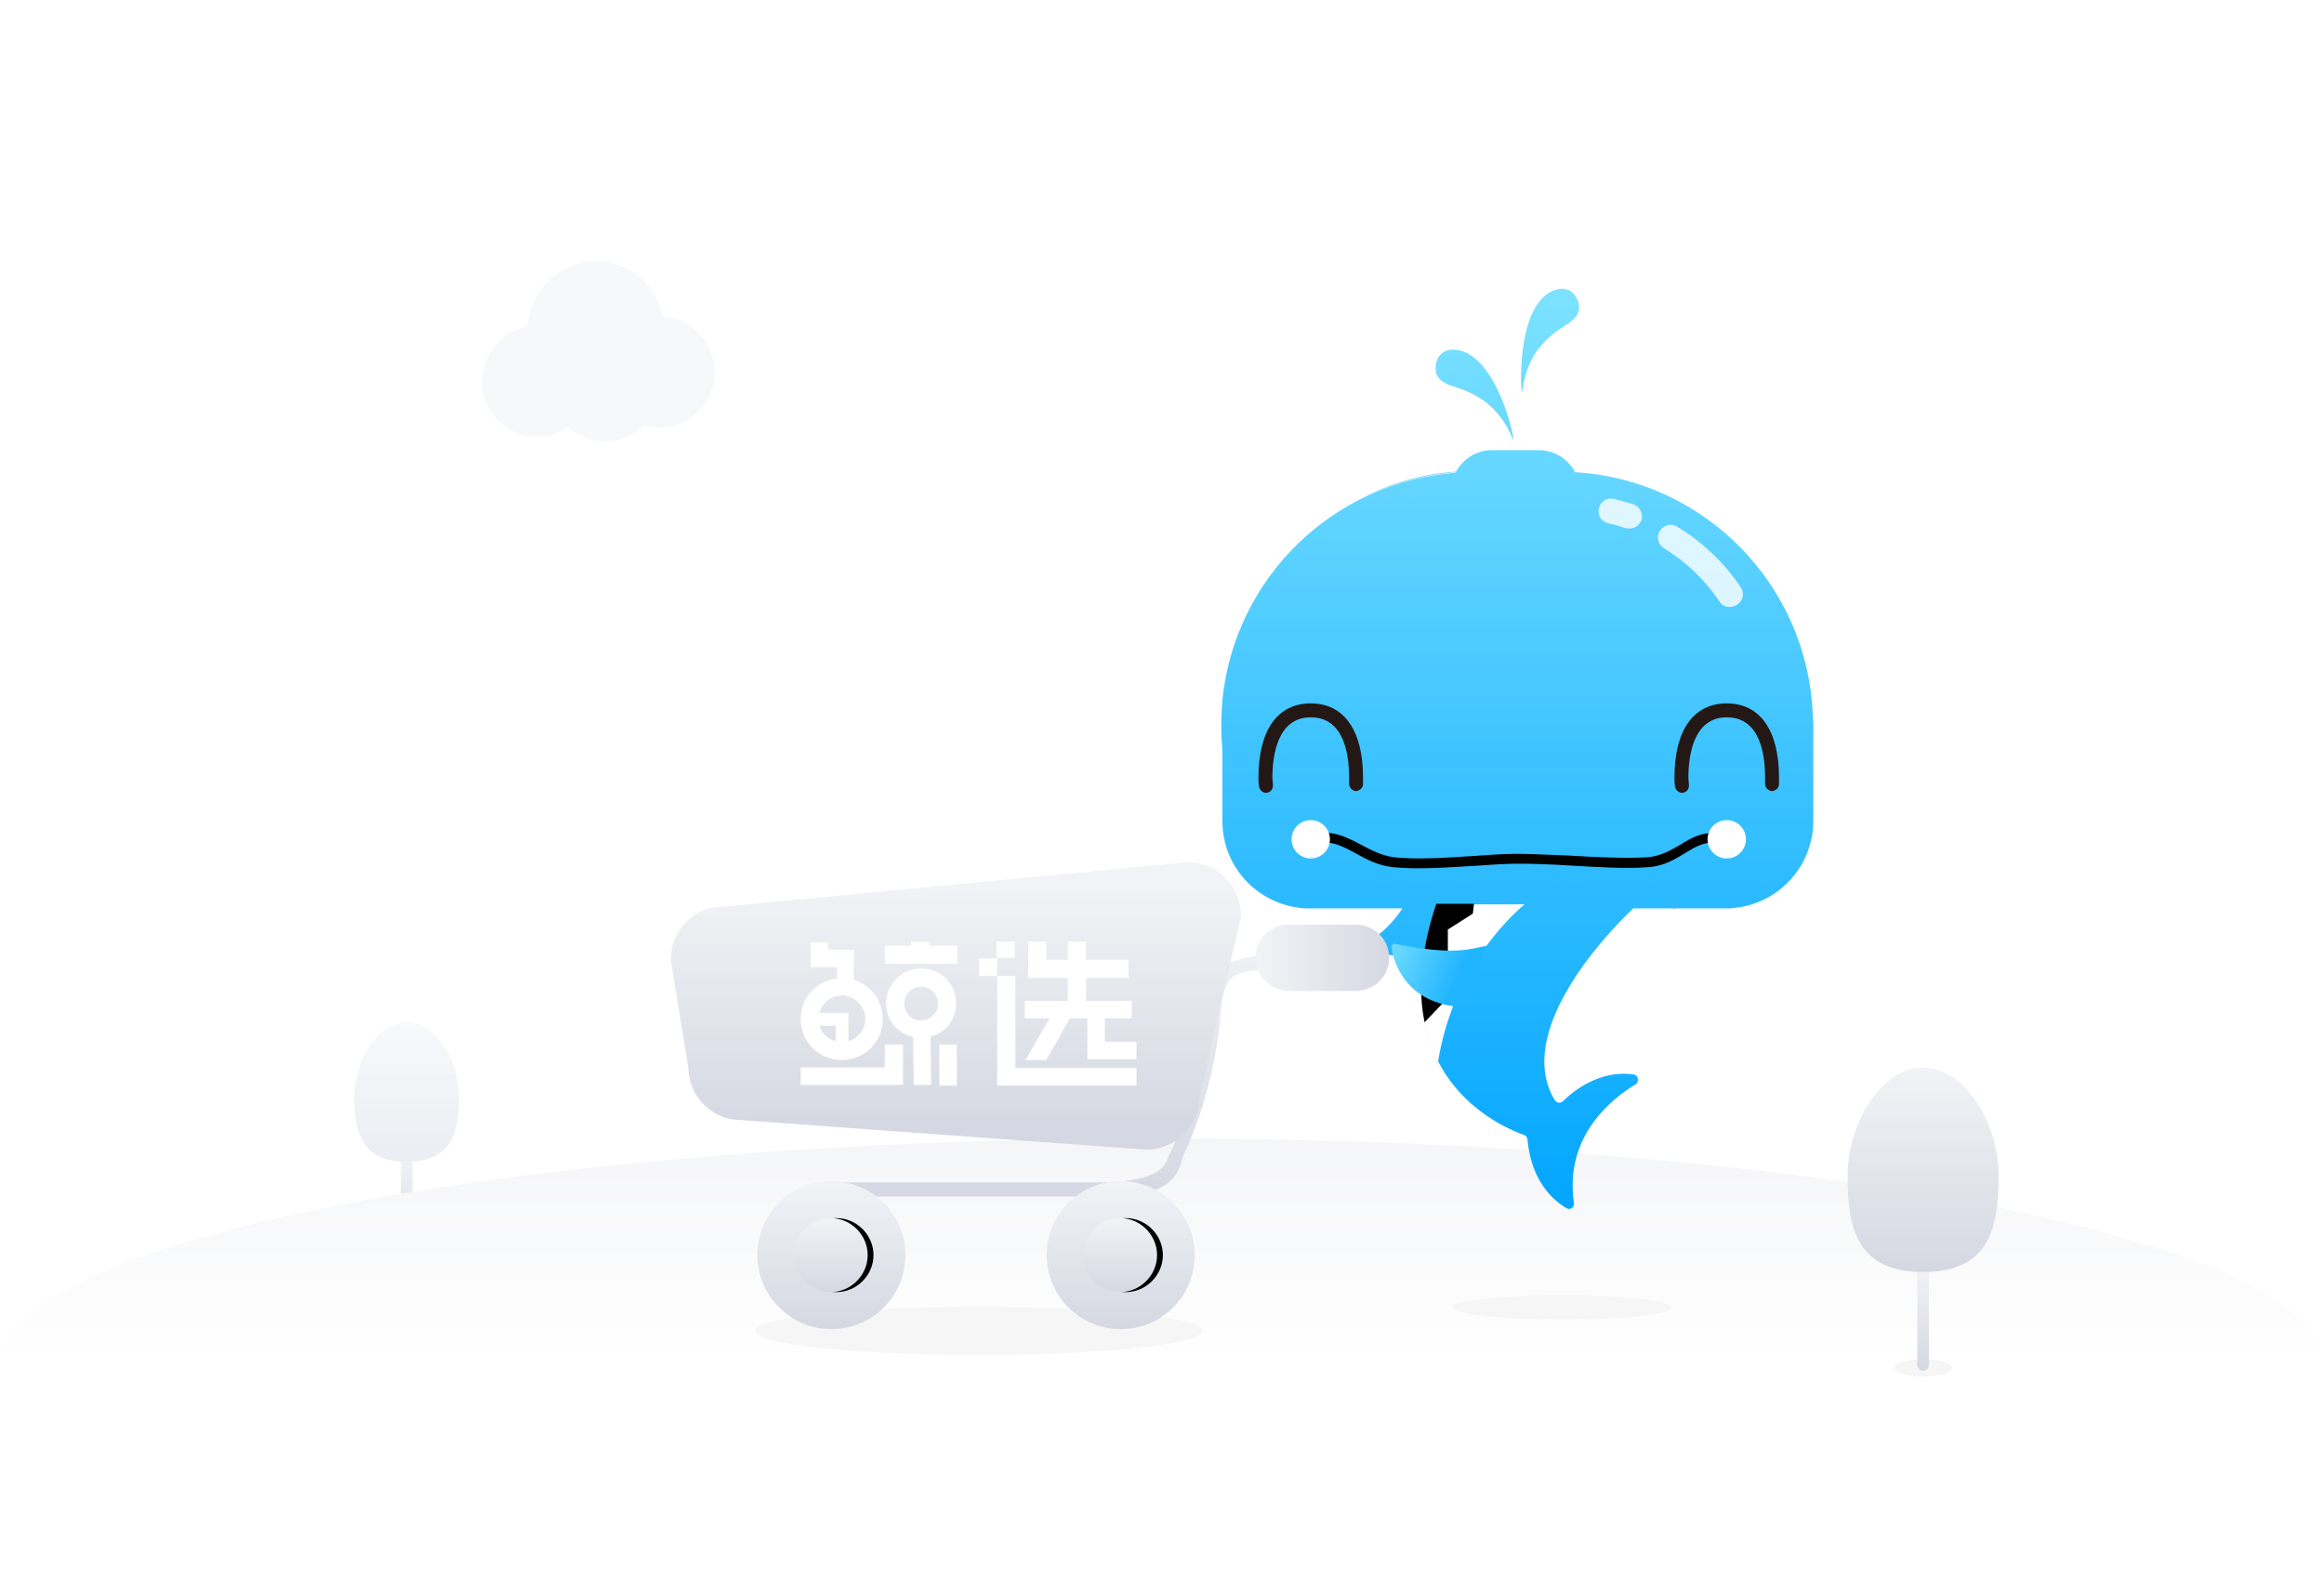 <?xml version="1.0" encoding="UTF-8"?>
<svg width="400px" height="274px" viewBox="0 0 400 274" version="1.1" xmlns="http://www.w3.org/2000/svg" xmlns:xlink="http://www.w3.org/1999/xlink">
    <!-- Generator: Sketch 61.2 (89653) - https://sketch.com -->
    <title>empty_img_cart</title>
    <desc>Created with Sketch.</desc>
    <defs>
        <linearGradient x1="100%" y1="100%" x2="100%" y2="0%" id="linearGradient-1">
            <stop stop-color="#D5D8E2" offset="0%"></stop>
            <stop stop-color="#F1F3F6" offset="100%"></stop>
        </linearGradient>
        <linearGradient x1="50%" y1="100%" x2="50%" y2="0%" id="linearGradient-2">
            <stop stop-color="#ECEDF3" offset="0%"></stop>
            <stop stop-color="#F8F9FB" offset="100%"></stop>
        </linearGradient>
        <linearGradient x1="50%" y1="-26.234%" x2="50%" y2="50%" id="linearGradient-3">
            <stop stop-color="#F0F1F4" offset="0%"></stop>
            <stop stop-color="#FFFFFF" offset="100%"></stop>
        </linearGradient>
        <ellipse id="path-4" cx="200" cy="39" rx="200" ry="39"></ellipse>
        <linearGradient x1="100%" y1="100%" x2="100%" y2="0%" id="linearGradient-6">
            <stop stop-color="#D5D8E2" offset="0%"></stop>
            <stop stop-color="#F1F3F6" offset="100%"></stop>
        </linearGradient>
        <linearGradient x1="50%" y1="100%" x2="50%" y2="0%" id="linearGradient-7">
            <stop stop-color="#D5D8E2" offset="0%"></stop>
            <stop stop-color="#F1F3F6" offset="100%"></stop>
        </linearGradient>
        <linearGradient x1="50%" y1="0%" x2="50%" y2="100%" id="linearGradient-8">
            <stop stop-color="#7DE2FF" offset="0%"></stop>
            <stop stop-color="#02A6FF" offset="100%"></stop>
        </linearGradient>
        <linearGradient x1="-19.699%" y1="26.693%" x2="70.204%" y2="51.806%" id="linearGradient-9">
            <stop stop-color="#7DE2FF" offset="0%"></stop>
            <stop stop-color="#21B5FF" offset="100%"></stop>
        </linearGradient>
        <linearGradient x1="28.04%" y1="100%" x2="28.04%" y2="-8.055%" id="linearGradient-10">
            <stop stop-color="#D5D8E2" offset="0%"></stop>
            <stop stop-color="#F1F3F6" offset="100%"></stop>
        </linearGradient>
        <linearGradient x1="100%" y1="50%" x2="3.651%" y2="50%" id="linearGradient-11">
            <stop stop-color="#D5D8E2" offset="0%"></stop>
            <stop stop-color="#F1F3F6" offset="100%"></stop>
        </linearGradient>
        <linearGradient x1="50%" y1="92.992%" x2="50%" y2="8.103%" id="linearGradient-12">
            <stop stop-color="#D5D8E2" offset="0%"></stop>
            <stop stop-color="#F1F3F6" offset="100%"></stop>
        </linearGradient>
        <linearGradient x1="50%" y1="100%" x2="50%" y2="0%" id="linearGradient-13">
            <stop stop-color="#D5D8E2" offset="0%"></stop>
            <stop stop-color="#F1F3F6" offset="100%"></stop>
        </linearGradient>
        <path d="M0.811,13.089 C0.811,16.564 3.707,19.459 7.181,19.459 C10.656,19.459 13.552,16.564 13.552,13.089 C13.552,9.614 10.656,6.718 7.181,6.718 C3.707,6.718 0.811,9.614 0.811,13.089 Z" id="path-14"></path>
        <filter x="-54.9%" y="-62.8%" width="225.6%" height="225.6%" filterUnits="objectBoundingBox" id="filter-15">
            <feOffset dx="1" dy="0" in="SourceAlpha" result="shadowOffsetOuter1"></feOffset>
            <feGaussianBlur stdDeviation="2.5" in="shadowOffsetOuter1" result="shadowBlurOuter1"></feGaussianBlur>
            <feColorMatrix values="0 0 0 0 0   0 0 0 0 0   0 0 0 0 0  0 0 0 0.08 0" type="matrix" in="shadowBlurOuter1"></feColorMatrix>
        </filter>
        <path d="M50.618,13.089 C50.618,16.564 53.514,19.459 56.988,19.459 C60.463,19.459 63.359,16.564 63.359,13.089 C63.359,9.614 60.463,6.718 56.988,6.718 C53.514,6.718 50.618,9.614 50.618,13.089 Z" id="path-16"></path>
        <filter x="-54.9%" y="-62.8%" width="225.6%" height="225.6%" filterUnits="objectBoundingBox" id="filter-17">
            <feOffset dx="1" dy="0" in="SourceAlpha" result="shadowOffsetOuter1"></feOffset>
            <feGaussianBlur stdDeviation="2.5" in="shadowOffsetOuter1" result="shadowBlurOuter1"></feGaussianBlur>
            <feColorMatrix values="0 0 0 0 0   0 0 0 0 0   0 0 0 0 0  0 0 0 0.08 0" type="matrix" in="shadowBlurOuter1"></feColorMatrix>
        </filter>
        <filter x="-20.0%" y="-46.2%" width="140.0%" height="192.3%" filterUnits="objectBoundingBox" id="filter-18">
            <feOffset dx="0" dy="1" in="SourceAlpha" result="shadowOffsetOuter1"></feOffset>
            <feGaussianBlur stdDeviation="2.5" in="shadowOffsetOuter1" result="shadowBlurOuter1"></feGaussianBlur>
            <feColorMatrix values="0 0 0 0 0   0 0 0 0 0   0 0 0 0 0  0 0 0 0.076 0" type="matrix" in="shadowBlurOuter1" result="shadowMatrixOuter1"></feColorMatrix>
            <feMerge>
                <feMergeNode in="shadowMatrixOuter1"></feMergeNode>
                <feMergeNode in="SourceGraphic"></feMergeNode>
            </feMerge>
        </filter>
    </defs>
    <g id="🔪切图" stroke="none" stroke-width="1" fill="none" fill-rule="evenodd">
        <g id="img" transform="translate(-178, -1601)">
            <g id="empty_img_cart" transform="translate(178, 1601)">
                <g id="empty/img_cart">
                    <g>
                        <g id="tree-small" transform="translate(61, 176)">
                            <rect id="矩形" fill="url(#linearGradient-1)" x="8" y="23.222" width="2" height="17" rx="1"></rect>
                            <path d="M9,24 C16.801,24 18,18.966 18,12.757 C18,6.548 13.971,0 9,0 C4.029,0 0,6.548 0,12.757 C0,18.966 1.199,24 9,24 Z" id="椭圆形" fill="url(#linearGradient-2)"></path>
                        </g>
                        <g id="地面" transform="translate(0, 196)">
                            <g id="Oval-6-Copy-3-+-Oval-6-Copy-4-+-Oval-6-+-Oval-6-Copy-2-Mask">
                                <mask id="mask-5" fill="white">
                                    <use xlink:href="#path-4"></use>
                                </mask>
                                <use id="Mask" fill="url(#linearGradient-3)" xlink:href="#path-4"></use>
                                <ellipse id="椭圆形" fill="#F6F6F6" mask="url(#mask-5)" cx="331" cy="39.5" rx="5" ry="1.5"></ellipse>
                            </g>
                            <g id="search" transform="translate(168.694, 32.978) scale(-1, 1) rotate(-255) translate(-168.694, -32.978) translate(154.194, -5.522)" fill="#F6F6F6">
                                <ellipse id="Oval-2" transform="translate(14.607, 38.27) rotate(-285) translate(-14.607, -38.27) " cx="14.607" cy="38.27" rx="38.5" ry="4.141"></ellipse>
                            </g>
                        </g>
                        <g id="tree-big" transform="translate(318, 183)">
                            <rect id="矩形" fill="url(#linearGradient-6)" x="12" y="35" width="2" height="18" rx="1"></rect>
                            <path d="M13,36 C24.269,36 26,28.613 26,19.5 C26,10.387 20.18,0.778 13,0.778 C5.82,0.778 0,10.387 0,19.5 C0,28.613 1.731,36 13,36 Z" id="椭圆形" fill="url(#linearGradient-7)"></path>
                        </g>
                        <path d="M102.608,45 C108.305,45 113.056,49.104 114.14,54.554 C119.081,54.844 123,58.997 123,64.077 C123,69.345 118.786,73.615 113.588,73.615 C112.631,73.615 111.708,73.471 110.838,73.202 C109.134,74.93 106.778,76 104.176,76 C101.72,76 99.482,75.046 97.806,73.483 C96.279,74.568 94.419,75.205 92.412,75.205 C87.214,75.205 83,70.935 83,65.667 C83,60.934 86.401,57.006 90.862,56.257 C91.202,49.982 96.331,45 102.608,45 Z" id="形状结合" fill="#F7F8FA"></path>
                        <g id="编组-4" transform="translate(115, 49)">
                            <g id="XMLID_364_" transform="translate(135, 174)" fill="#F6F6F6" fill-rule="nonzero">
                                <g id="XMLID_1217_">
                                    <g id="XMLID_1218_">
                                        <g id="XMLID_1219_">
                                            <g id="XMLID_1220_">
                                                <ellipse id="XMLID_1221_" cx="18.9" cy="2.1" rx="18.8" ry="2.1"></ellipse>
                                            </g>
                                        </g>
                                    </g>
                                </g>
                            </g>
                            <g id="编组-2" transform="translate(95, 0)">
                                <g id="XMLID_352_" fill="url(#linearGradient-8)" fill-rule="nonzero">
                                    <g id="XMLID_1175_">
                                        <g id="XMLID_1176_">
                                            <g id="XMLID_1177_">
                                                <g id="XMLID_1178_">
                                                    <path d="M54.8,28.5 C57.5,28.5 59.9,30 61.1,32.3 C83.3,33.6 101.1,51.6 102,74 C102,74.6 102.1,75.1 102.1,75.7 L102.1,75.7 L102.1,92.3 C102.1,100.1 96.2,106.5 88.6,107.3 C88.1,107.4 87.5,107.4 87,107.4 L87,107.4 L71.094,107.399 L71.041,107.45 C65.694,112.531 50.67,128.916 57.6,140.4 C57.9,140.9 58.6,141 59,140.6 C60.7,138.9 65.4,135.1 71.2,136 C72,136.1 72.2,137.2 71.5,137.7 C67.5,140.1 59.2,146.6 60.9,158.1 C61,158.9 60.2,159.4 59.6,159 C57.4,157.7 53.6,154.5 52.9,147.2 C52.9,146.8 52.6,146.5 52.3,146.4 C48.963,145.227 31.632,138.116 35.091,115.306 L34.6,116.2 L22.8,114.5 C27.808,112.497 30.339,108.959 31.374,107.399 L15.5,107.4 C14.9,107.4 14.3,107.4 13.7,107.3 C6.2,106.4 0.4,100.1 0.4,92.4 L0.4,92.4 L0.4,80.3 C0.3,78.9 0.2,77.4 0.2,75.9 C0.2,74.4 0.3,73 0.4,71.5 C2.5,50.5 19.4,34 40.5,32.4 C41.7,30.1 44,28.5 46.8,28.5 L46.8,28.5 Z M50.4,26.6 C47.9,20.6 43.8,18.7 40.4,17.6 C38.4,17 37.1,16.2 37.1,14.4 C37.1,12.6 38.1,11.3 39.9,11.2 C47.8,11 51.1,28.3 50.4,26.6 Z M58.1,0.8 C59.9,0.4 61.2,1.4 61.7,3.2 C62.1,4.9 61.1,6 59.3,7.1 C56.3,9 52.8,11.9 52,18.4 C51.8,20.2 50.5,2.6 58.1,0.8 Z" id="形状结合"></path>
                                                </g>
                                            </g>
                                        </g>
                                    </g>
                                </g>
                                <g id="XMLID_334_" transform="translate(0, 28)">
                                    <g id="XMLID_1163_">
                                        <g id="XMLID_1164_">
                                            <g id="XMLID_1165_">
                                                <g id="XMLID_1166_"></g>
                                            </g>
                                        </g>
                                    </g>
                                </g>
                                <g id="XMLID_331_" transform="translate(37, 11)">
                                    <g id="XMLID_1145_">
                                        <g id="XMLID_1146_">
                                            <g id="XMLID_1147_">
                                                <g id="XMLID_1148_"></g>
                                            </g>
                                        </g>
                                    </g>
                                </g>
                                <g id="XMLID_330_" transform="translate(51, 0)">
                                    <g id="XMLID_1139_">
                                        <g id="XMLID_1140_">
                                            <g id="XMLID_1141_">
                                                <g id="XMLID_1142_"></g>
                                            </g>
                                        </g>
                                    </g>
                                </g>
                                <g id="XMLID_325_" opacity="0.8" transform="translate(65, 36)" fill="#FFFFFF" fill-rule="nonzero">
                                    <g id="XMLID_328_" transform="translate(10, 5)">
                                        <g id="XMLID_329_">
                                            <g id="XMLID_1133_">
                                                <g id="XMLID_1134_">
                                                    <g id="XMLID_1135_">
                                                        <g id="XMLID_1136_">
                                                            <path d="M12.7,14.5 C12,14.5 11.3,14.2 10.9,13.5 C8.5,9.9 5.2,6.7 1.4,4.4 C0.4,3.8 5.55111512e-17,2.4 0.7,1.4 C1.3,0.4 2.7,-5.55111512e-17 3.7,0.7 C8,3.3 11.8,6.9 14.6,11.1 C15.3,12.1 15,13.5 14,14.1 C13.5,14.4 13.1,14.5 12.7,14.5 Z" id="XMLID_1137_"></path>
                                                        </g>
                                                    </g>
                                                </g>
                                            </g>
                                        </g>
                                    </g>
                                    <g id="XMLID_326_">
                                        <g id="XMLID_327_">
                                            <g id="XMLID_1126_">
                                                <g id="XMLID_1127_">
                                                    <g id="XMLID_1128_">
                                                        <g id="XMLID_1129_">
                                                            <path d="M5.4,6 C5.2,6 4.9,6 4.7,5.9 C3.8,5.6 2.8,5.3 1.8,5.1 C0.6,4.8 -0.1,3.7 0.2,2.5 C0.5,1.3 1.6,0.6 2.8,0.9 C3.9,1.2 5,1.5 6.1,1.8 C7.2,2.2 7.9,3.4 7.5,4.6 C7.1,5.5 6.3,6 5.4,6 Z" id="XMLID_1130_"></path>
                                                        </g>
                                                    </g>
                                                </g>
                                            </g>
                                        </g>
                                    </g>
                                </g>
                                <g id="XMLID_308_" transform="translate(15, 94)" fill="#000000" fill-rule="nonzero">
                                    <g id="XMLID_1118_">
                                        <g id="XMLID_1119_">
                                            <g id="XMLID_1120_">
                                                <g id="XMLID_1121_">
                                                    <path d="M18.9,6.5 C17.4,6.5 16,6.4 14.7,6.3 C12.1,6 10.1,4.9 8.3,3.9 C5.9,2.6 3.9,1.5 0.7,2.3 L0.3,0.7 C4.1,-0.3 6.7,1.1 9.2,2.4 C10.9,3.3 12.7,4.3 15,4.6 C18.7,5 23.5,4.7 28.2,4.4 C31,4.2 33.7,4 36,4 L36,4 L36.4,4 C38.8,4 41.8,4.2 45,4.3 C49.9,4.6 54.9,4.8 58.5,4.6 C60.9,4.4 62.5,3.4 64.1,2.5 C66.2,1.2 68.4,-0.2 72.1,0.7 L71.7,2.3 C68.7,1.6 67.1,2.6 65,3.9 C63.3,4.9 61.5,6.1 58.7,6.3 C55,6.6 49.9,6.3 45,6 C41.8,5.8 38.7,5.7 36.3,5.7 C34,5.7 31.3,5.9 28.4,6.1 C25.1,6.3 21.9,6.5 18.9,6.5 Z" id="XMLID_1122_"></path>
                                                </g>
                                            </g>
                                        </g>
                                    </g>
                                </g>
                                <g id="XMLID_306_" transform="translate(12, 92)" fill="#FFFFFF" fill-rule="nonzero">
                                    <g id="XMLID_307_">
                                        <g id="XMLID_1112_">
                                            <g id="XMLID_1113_">
                                                <g id="XMLID_1114_">
                                                    <g id="XMLID_1115_">
                                                        <circle id="XMLID_1116_" cx="3.6" cy="3.5" r="3.3"></circle>
                                                    </g>
                                                </g>
                                            </g>
                                        </g>
                                    </g>
                                </g>
                                <g id="XMLID_304_" transform="translate(83, 92)" fill="#FFFFFF" fill-rule="nonzero">
                                    <g id="XMLID_305_">
                                        <g id="XMLID_1105_">
                                            <g id="XMLID_1106_">
                                                <g id="XMLID_1107_">
                                                    <g id="XMLID_1108_">
                                                        <circle id="XMLID_1109_" cx="4.2" cy="3.5" r="3.3"></circle>
                                                    </g>
                                                </g>
                                            </g>
                                        </g>
                                    </g>
                                </g>
                                <g id="XMLID_300_" transform="translate(6, 72)" fill="#231815" fill-rule="nonzero">
                                    <g id="XMLID_302_">
                                        <g id="XMLID_1092_">
                                            <g id="XMLID_1093_">
                                                <g id="XMLID_1094_">
                                                    <g id="XMLID_1095_">
                                                        <path d="M9.6,0.1 C3.9,0.1 0.6,4.7 0.6,12.9 C0.6,13.4 0.6,13.9 0.7,14.4 C0.8,15 1.3,15.5 1.9,15.5 C1.9,15.5 2,15.5 2,15.5 C2.7,15.4 3.1,14.9 3.1,14.2 C3.1,13.8 3,13.3 3,12.9 C3,9 3.9,2.5 9.6,2.5 C15.4,2.5 16.2,9 16.2,12.9 C16.2,13.2 16.2,13.6 16.2,13.9 C16.2,14.6 16.7,15.1 17.3,15.2 C18,15.2 18.5,14.7 18.6,14.1 C18.6,13.7 18.6,13.3 18.6,12.9 C18.6,4.7 15.3,0.1 9.6,0.1 Z" id="XMLID_1096_"></path>
                                                    </g>
                                                </g>
                                            </g>
                                        </g>
                                    </g>
                                    <g id="XMLID_301_" transform="translate(72, 0)">
                                        <g id="XMLID_1086_">
                                            <g id="XMLID_1087_">
                                                <g id="XMLID_1088_">
                                                    <g id="XMLID_1089_">
                                                        <path d="M9.2,0.1 C3.5,0.1 0.2,4.7 0.2,12.9 C0.2,13.4 0.2,13.9 0.3,14.4 C0.4,15 0.9,15.5 1.5,15.5 C1.5,15.5 1.6,15.5 1.6,15.5 C2.3,15.4 2.7,14.9 2.7,14.2 C2.7,13.8 2.6,13.3 2.6,12.9 C2.6,9 3.5,2.5 9.2,2.5 C15,2.5 15.8,9 15.8,12.9 C15.8,13.2 15.8,13.6 15.8,13.9 C15.8,14.6 16.3,15.1 16.9,15.2 C17.6,15.2 18.1,14.7 18.2,14.1 C18.2,13.7 18.2,13.3 18.2,12.9 C18.2,4.7 14.9,0.1 9.2,0.1 Z" id="XMLID_1090_"></path>
                                                    </g>
                                                </g>
                                            </g>
                                        </g>
                                    </g>
                                </g>
                                <path d="M52.4,106.7 L37.2,106.7 C33.1,119.1 34.4,127.8 37.5,133.9 C39.9,118.5 49.3,109.3 52.4,106.7 Z" id="XMLID_1076_" fill="#FFFFFF" fill-rule="nonzero"></path>
                                <path d="M39.1,111.1 L43.5,108.3 L43.7,106.6 L37.2,106.6 C34.4,115 34.1,121.7 35.2,127 L39.2,122.8 L39.2,111.1 L39.1,111.1 Z" id="XMLID_1070_" fill="#000000" fill-rule="nonzero"></path>
                            </g>
                            <g id="XMLID_351_" transform="translate(172, 106)" fill="#B7B7B7" fill-rule="nonzero">
                                <g id="XMLID_1169_">
                                    <g id="XMLID_1170_">
                                        <g id="XMLID_1171_">
                                            <g id="XMLID_1172_">
                                                <path d="M0.6,1.5 L1.5,1.5 C1.5,1.4 1.5,1.4 1.5,1.3 C1.2,1.3 0.9,1.4 0.6,1.5 Z" id="XMLID_1173_"></path>
                                            </g>
                                        </g>
                                    </g>
                                </g>
                            </g>
                            <g id="XMLID_333_" transform="translate(118, 32)" fill="#72D0EB" fill-rule="nonzero">
                                <g id="XMLID_1157_">
                                    <g id="XMLID_1158_">
                                        <g id="XMLID_1159_">
                                            <g id="XMLID_1160_">
                                                <path d="M17.6,0.2 C11.3,0.6 5.4,2.5 0.2,5.4 C5.4,2.6 11.3,0.8 17.5,0.3 C17.6,0.3 17.6,0.3 17.6,0.2 Z" id="XMLID_1161_"></path>
                                            </g>
                                        </g>
                                    </g>
                                </g>
                            </g>
                            <g id="XMLID_332_" transform="translate(155, 31)" fill="#C8C8C8" fill-rule="nonzero">
                                <g id="XMLID_1151_">
                                    <g id="XMLID_1152_">
                                        <g id="XMLID_1153_">
                                            <g id="XMLID_1154_">
                                                <path d="M1.8,1.4 C1.6,1.4 1.3,1.3 1.1,1.3 C1.1,1.3 1.1,1.3 1.1,1.3 C1.4,1.3 1.6,1.4 1.8,1.4 Z" id="XMLID_1155_"></path>
                                            </g>
                                        </g>
                                    </g>
                                </g>
                            </g>
                            <g id="XMLID_294_" transform="translate(124, 113)" fill="url(#linearGradient-9)" fill-rule="nonzero">
                                <g id="XMLID_1054_">
                                    <g id="XMLID_1055_">
                                        <g id="XMLID_1056_">
                                            <g id="XMLID_1057_">
                                                <path d="M16.874,0.832 C14.091,1.332 11.5,2.6 1.2,0.5 C0.8,0.4 0.4,0.8 0.5,1.2 C0.9,3.7 2.9,10.8 12.7,11.4 L16.874,0.832 Z" id="XMLID_1058_"></path>
                                            </g>
                                        </g>
                                    </g>
                                </g>
                            </g>
                            <path d="M26.279,157 L73.488,157 C81.512,157 87.326,156.421 88.488,150.402 C88.488,150.171 93.953,139.915 95.116,125.332 C95.233,123.364 95.465,120.702 97.209,119.197 C99.186,117.461 110.93,117.229 118.721,117.577 C119.419,117.577 120,117.114 120,116.419 C120,115.725 119.535,115.146 118.837,115.146 C115.581,115.03 99.07,114.336 95.581,117.461 C93.023,119.66 92.791,123.132 92.674,125.1 C91.512,139.684 86.163,149.94 86.047,150.287 C85.116,153.643 80.233,154.569 73.605,154.569 L26.279,154.569 C25.581,154.569 25,155.148 25,155.843 C25,156.537 25.581,157 26.279,157 Z" id="路径" fill="url(#linearGradient-10)" fill-rule="nonzero"></path>
                            <g id="编组" transform="translate(101, 110)" fill="url(#linearGradient-11)" fill-rule="nonzero">
                                <path d="M17.4,0.2 C20.6,0.2 23.1,2.8 23.1,5.9 C23.1,9.1 20.5,11.6 17.4,11.6 L17.4,11.6 L5.8,11.6 C2.6,11.6 0.1,9 0.1,5.9 C0.1,2.7 2.6,0.2 5.8,0.2 L5.8,0.2 Z" id="形状结合"></path>
                            </g>
                            <g id="编组" transform="translate(0, 99)" fill="url(#linearGradient-12)" fill-rule="nonzero">
                                <path d="M89.537,0.463 C94.517,0.463 98.571,4.517 98.571,9.498 L98.571,9.498 L98.571,9.961 L91.39,41.12 C91.274,45.985 87.22,49.923 82.355,49.923 L82.355,49.923 L82.124,49.923 L12.394,44.826 C7.529,44.826 3.591,40.772 3.475,35.907 L3.475,35.907 L0.463,17.375 L0.463,17.375 L0.463,17.143 C0.463,12.162 4.402,8.108 9.382,8.108 L9.382,8.108 L89.305,0.463 L89.305,0.463 Z" id="形状结合"></path>
                            </g>
                            <g id="编组" transform="translate(15, 154)">
                                <g fill="url(#linearGradient-13)" fill-rule="nonzero" id="形状">
                                    <path d="M0.347,13.089 C0.347,20.039 6.023,25.83 13.089,25.83 C20.154,25.83 25.83,20.154 25.83,13.089 C25.83,6.139 20.154,0.347 13.089,0.347 C6.023,0.347 0.347,6.139 0.347,13.089 Z"></path>
                                </g>
                                <g transform="translate(5.792, 0)" id="形状">
                                    <g>
                                        <use fill="black" fill-opacity="1" filter="url(#filter-15)" xlink:href="#path-14"></use>
                                        <use fill="url(#linearGradient-13)" fill-rule="evenodd" xlink:href="#path-14"></use>
                                    </g>
                                    <g transform="translate(44.015, 0)" fill="url(#linearGradient-13)" fill-rule="nonzero">
                                        <path d="M0.347,13.089 C0.347,20.039 6.023,25.83 13.089,25.83 C20.154,25.83 25.83,20.154 25.83,13.089 C25.83,6.139 20.154,0.347 13.089,0.347 C6.023,0.347 0.347,6.139 0.347,13.089 Z"></path>
                                    </g>
                                    <g>
                                        <use fill="black" fill-opacity="1" filter="url(#filter-17)" xlink:href="#path-16"></use>
                                        <use fill="url(#linearGradient-13)" fill-rule="evenodd" xlink:href="#path-16"></use>
                                    </g>
                                </g>
                            </g>
                            <g id="XMLID_275_" filter="url(#filter-18)" transform="translate(22, 112)" fill="#FFFFFF" fill-rule="nonzero">
                                <g id="XMLID_291_" transform="translate(15.058, 0)">
                                    <g id="XMLID_1041_">
                                        <g id="XMLID_1042_">
                                            <g id="XMLID_1043_">
                                                <g id="XMLID_1044_">
                                                    <polygon id="XMLID_1045_" points="12.741 0.811 7.876 0.811 7.876 0.116 4.749 0.116 4.749 0.811 0.232 0.811 0.232 3.938 12.741 3.938"></polygon>
                                                </g>
                                            </g>
                                        </g>
                                    </g>
                                </g>
                                <g id="XMLID_290_" transform="translate(0, 17.375)">
                                    <g id="XMLID_1035_">
                                        <g id="XMLID_1036_">
                                            <g id="XMLID_1037_">
                                                <g id="XMLID_1038_">
                                                    <polygon id="XMLID_1039_" points="15.29 4.402 0.811 4.402 0.811 7.413 15.29 7.413 15.29 7.413 18.417 7.413 18.417 0.463 15.29 0.463"></polygon>
                                                </g>
                                            </g>
                                        </g>
                                    </g>
                                </g>
                                <g id="XMLID_289_" transform="translate(24.324, 17.375)">
                                    <g id="XMLID_1020_">
                                        <g id="XMLID_1021_">
                                            <g id="XMLID_1026_">
                                                <g id="XMLID_1032_">
                                                    <rect id="XMLID_1033_" x="0.347" y="0.463" width="3.012" height="7.066"></rect>
                                                </g>
                                            </g>
                                        </g>
                                    </g>
                                </g>
                                <g id="XMLID_288_" transform="translate(33.591, 0)">
                                    <g id="XMLID_984_">
                                        <g id="XMLID_990_">
                                            <g id="XMLID_996_">
                                                <g id="XMLID_1002_">
                                                    <rect id="XMLID_1008_" x="0.927" y="0.116" width="3.127" height="2.78"></rect>
                                                </g>
                                            </g>
                                        </g>
                                    </g>
                                </g>
                                <g id="XMLID_287_" transform="translate(31.274, 2.317)">
                                    <g id="XMLID_958_">
                                        <g id="XMLID_964_">
                                            <g id="XMLID_965_">
                                                <g id="XMLID_966_">
                                                    <polygon id="XMLID_972_" points="6.486 19.575 6.486 3.707 3.359 3.707 3.359 0.695 0.232 0.695 0.232 3.707 3.359 3.707 3.359 22.587 3.475 22.587 3.475 22.587 27.336 22.587 27.336 19.575"></polygon>
                                                </g>
                                            </g>
                                        </g>
                                    </g>
                                </g>
                                <g id="XMLID_286_" transform="translate(39.382, 0)">
                                    <g id="XMLID_937_">
                                        <g id="XMLID_938_">
                                            <g id="XMLID_939_">
                                                <g id="XMLID_945_">
                                                    <polygon id="XMLID_946_" points="0.116 20.502 3.707 20.502 7.761 13.32 10.772 13.32 10.772 20.386 10.888 20.386 19.228 20.386 19.228 17.375 13.784 17.375 13.784 13.32 18.417 13.32 18.417 10.309 10.541 10.309 10.541 6.371 17.838 6.371 17.838 3.243 10.541 3.243 10.541 0.116 7.413 0.116 7.413 3.243 3.707 3.243 3.707 0.116 0.579 0.116 0.579 3.243 0.579 3.243 0.579 6.371 7.413 6.371 7.413 10.309 0 10.309 0 13.32 4.286 13.32"></polygon>
                                                </g>
                                            </g>
                                        </g>
                                    </g>
                                </g>
                                <g id="XMLID_282_">
                                    <g id="XMLID_903_">
                                        <g id="XMLID_904_">
                                            <g id="XMLID_905_">
                                                <g id="XMLID_911_">
                                                    <path d="M0.811,13.436 C0.811,17.375 3.938,20.502 7.876,20.502 C11.815,20.502 14.942,17.375 14.942,13.436 C14.942,10.309 12.857,7.529 9.961,6.718 L9.961,1.506 L9.73,1.506 L9.73,1.506 L5.56,1.506 L5.56,0.232 L2.548,0.232 L2.548,1.506 L2.548,1.506 L2.548,4.517 L7.066,4.517 L7.066,6.486 C3.475,6.834 0.811,9.846 0.811,13.436 Z M4.054,14.595 L6.834,14.595 L6.834,17.259 C5.444,16.911 4.402,15.869 4.054,14.595 Z M11.931,13.436 C11.931,15.29 10.656,16.795 9.035,17.259 L9.035,12.394 L4.054,12.394 C4.517,10.656 6.023,9.382 7.992,9.382 C10.077,9.382 11.931,11.236 11.931,13.436 Z" id="XMLID_917_"></path>
                                                </g>
                                            </g>
                                        </g>
                                    </g>
                                </g>
                                <g id="XMLID_276_" transform="translate(15.058, 4.633)">
                                    <g id="XMLID_875_">
                                        <g id="XMLID_876_">
                                            <g id="XMLID_882_">
                                                <g id="XMLID_883_">
                                                    <path d="M12.51,6.139 C12.51,2.78 9.846,0.116 6.486,0.116 C3.127,0.116 0.463,2.78 0.463,6.139 C0.463,8.919 2.432,11.351 5.097,11.931 L5.212,20.154 L8.224,20.154 L8.108,11.815 C10.656,11.236 12.51,8.919 12.51,6.139 Z M3.591,6.139 C3.591,4.517 4.865,3.243 6.486,3.243 C8.108,3.243 9.382,4.517 9.382,6.139 C9.382,7.761 8.108,9.035 6.486,9.035 C4.865,9.151 3.591,7.761 3.591,6.139 Z" id="XMLID_889_"></path>
                                                </g>
                                            </g>
                                        </g>
                                    </g>
                                </g>
                            </g>
                        </g>
                    </g>
                </g>
            </g>
        </g>
    </g>
</svg>
